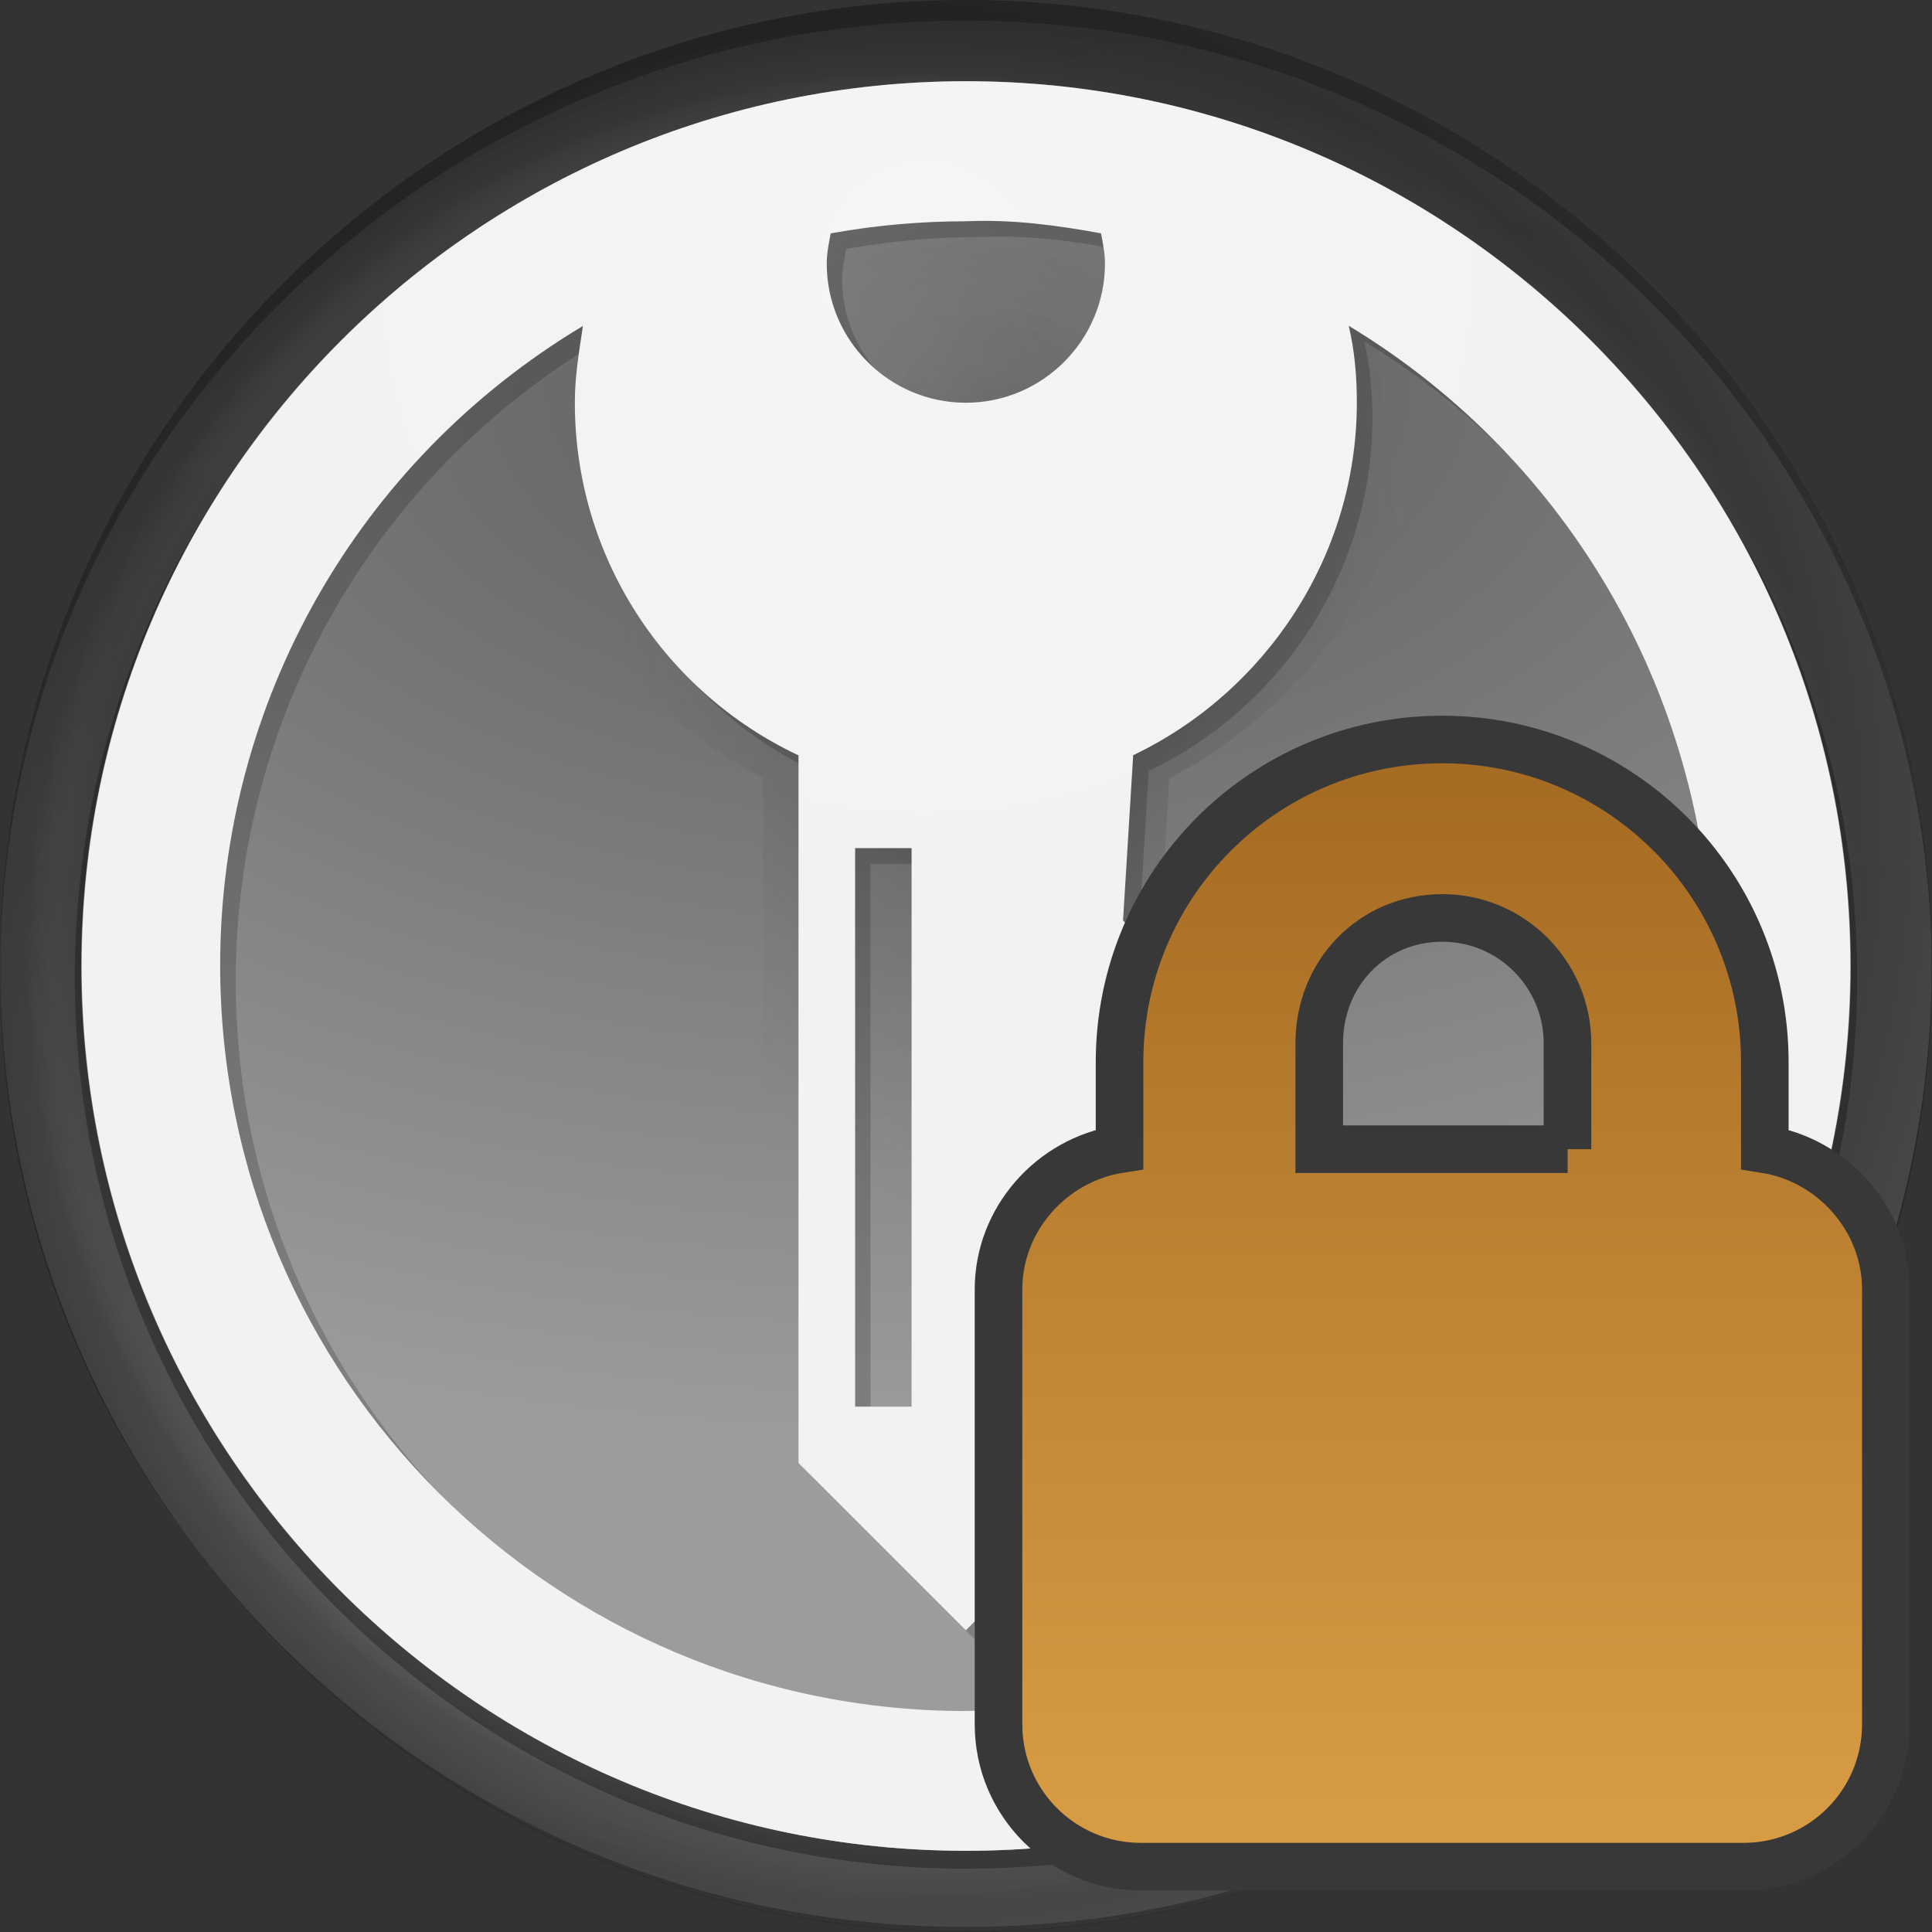 <?xml version="1.0" encoding="UTF-8"?><svg xmlns="http://www.w3.org/2000/svg" xmlns:xlink="http://www.w3.org/1999/xlink" viewBox="0 0 121.8 121.8"><rect x="0" y="0" width="121.8" height="121.8" fill="#333333" stroke="none"/><defs><style>.cls-1{fill:url(#linear-gradient-2);stroke:#383838;stroke-miterlimit:10;stroke-width:3px;}.cls-2{opacity:.35;}.cls-2,.cls-3{fill:#0f0f0d;}.cls-4{fill:url(#radial-gradient-2);opacity:.44;}.cls-5{fill:url(#radial-gradient-6);}.cls-6{fill:url(#radial-gradient);opacity:.32;}.cls-6,.cls-7{mix-blend-mode:lighten;}.cls-8{fill:rgba(15,15,13,.35);}.cls-9{fill:none;isolation:isolate;}.cls-10{fill:url(#radial-gradient-3);}.cls-11{fill:url(#radial-gradient-5);opacity:.3;}.cls-11,.cls-3{mix-blend-mode:multiply;}.cls-3{opacity:.2;}.cls-12{fill:url(#linear-gradient);}.cls-7{fill:url(#radial-gradient-4);opacity:.7;}</style><linearGradient id="linear-gradient" x1="60.9" y1="-6.41" x2="60.9" y2="115.39" gradientUnits="userSpaceOnUse"><stop offset="0" stop-color="#414141"/><stop offset=".2" stop-color="#3e3e3e"/><stop offset="1" stop-color="#3a3a3a"/></linearGradient><radialGradient id="radial-gradient" cx="569.86" cy="-378.63" fx="569.86" fy="-378.63" r="207.23" gradientTransform="translate(-144.62 183.52) scale(.35)" gradientUnits="userSpaceOnUse"><stop offset=".67" stop-color="#fcfcfc" stop-opacity="0"/><stop offset="1" stop-color="#fcfcfc"/></radialGradient><radialGradient id="radial-gradient-2" cx="578.2" cy="-351.33" fx="578.2" fy="-351.33" r="172.39" gradientTransform="translate(-144.62 183.52) scale(.35)" gradientUnits="userSpaceOnUse"><stop offset=".11" stop-color="#0f0f0d" stop-opacity="0"/><stop offset=".89" stop-color="#414141" stop-opacity="0"/><stop offset=".93" stop-color="#1e1e1d" stop-opacity=".68"/><stop offset=".99" stop-color="#0f0f0d"/></radialGradient><radialGradient id="radial-gradient-3" cx="583.95" cy="-454.7" fx="583.95" fy="-454.7" r="334.84" gradientTransform="translate(-144.62 115.45) scale(.35 .2)" gradientUnits="userSpaceOnUse"><stop offset="0" stop-color="#5e5e60"/><stop offset="1" stop-color="#9c9c9c"/></radialGradient><radialGradient id="radial-gradient-4" cx="581.44" cy="-456.46" fx="581.44" fy="-456.46" r="65.39" gradientTransform="translate(-144.62 183.52) scale(.35)" gradientUnits="userSpaceOnUse"><stop offset="0" stop-color="#9e9e9e"/><stop offset="1" stop-color="gray"/></radialGradient><radialGradient id="radial-gradient-5" cx="612.11" cy="-393.35" fx="612.11" fy="-393.35" r="96.59" gradientTransform="translate(-144.61 255.2) scale(.34 .56)" gradientUnits="userSpaceOnUse"><stop offset="0" stop-color="#000"/><stop offset=".78" stop-color="#4f4f4f" stop-opacity="0"/></radialGradient><radialGradient id="radial-gradient-6" cx="580.05" cy="-476.12" fx="580.05" fy="-476.12" r="223.51" gradientTransform="translate(-144.62 183.52) scale(.35)" gradientUnits="userSpaceOnUse"><stop offset="0" stop-color="#f5f5f5"/><stop offset=".53" stop-color="#f2f2f2"/></radialGradient><linearGradient id="linear-gradient-2" x1="-972.41" y1="823.61" x2="-972.29" y2="823.61" gradientTransform="translate(-413021.94 487805.21) rotate(90) scale(501.59 -501.59)" gradientUnits="userSpaceOnUse"><stop offset="0" stop-color="#a76c23"/><stop offset="1" stop-color="#d79b44"/></linearGradient></defs><g class="cls-9"><g id="Layer_2"><g id="Icon_Locked"><path id="Rim" class="cls-12" d="m60.9,121.8C27.32,121.8,0,94.48,0,60.9S27.32,0,60.9,0s60.9,27.32,60.9,60.9-27.32,60.9-60.9,60.9Zm0-116.68C30.16,5.12,5.15,30.15,5.15,60.9s25.01,55.78,55.75,55.78,55.75-25.02,55.75-55.78S91.64,5.12,60.9,5.12Z"/><path id="Bottom_Light" class="cls-6" d="m60.9.02C27.33.02.02,27.33.02,60.9s27.31,60.88,60.88,60.88,60.88-27.31,60.88-60.88S94.47.02,60.9.02Z"/><path id="Inner_Shadow" class="cls-4" d="m60.9,121.8C27.32,121.8,0,94.48,0,60.9S27.32,0,60.9,0s60.9,27.32,60.9,60.9-27.32,60.9-60.9,60.9Zm0-116.68C30.16,5.12,5.15,30.15,5.15,60.9s25.01,55.78,55.75,55.78,55.75-25.02,55.75-55.78S91.64,5.12,60.9,5.12Z"/><path id="Bottom_Drop_Shadow" class="cls-8" d="m60.9,5.45C29.92,5.45,4.72,30.65,4.72,61.63s25.2,56.18,56.18,56.18,56.18-25.2,56.18-56.18S91.88,5.45,60.9,5.45Z"/><path id="Top_Drop_Shadow" class="cls-2" d="m60.9,121.8C27.32,121.8,0,94.48,0,60.9S27.32,0,60.9,0s60.9,27.32,60.9,60.9-27.32,60.9-60.9,60.9Zm0-120.5C27.32,1.3,0,28.26,0,61.39s27.32,60.09,60.9,60.09,60.9-26.96,60.9-60.09S94.48,1.3,60.9,1.3Z"/><path id="Background" class="cls-10" d="m60.9,5.12C30.15,5.12,5.12,30.14,5.12,60.9s25.02,55.78,55.78,55.78,55.78-25.02,55.78-55.78S91.66,5.12,60.9,5.12Z"/><path id="Lighten_Hole" class="cls-7" d="m60.9,9.76c-9.16,0-16.61,7.45-16.61,16.61s7.45,16.61,16.61,16.61,16.61-7.45,16.61-16.61-7.45-16.61-16.61-16.61Z"/><path id="Key_Double_Shadow" class="cls-11" d="m31.59,13.26s0,.04,0,.06c-.07.01-.07,0,0-.06Zm42.12,35.8l-.77,13.78,9.1,9.92-9.1,9.92,6.02,6.55-6.02,6.55.77,13.67h-25.61v-60.39c-10.18-5.21-17.12-16.47-17.12-29.41,0-2.17.3-4.17.61-6.33,1.1-.21,18.97-7.69,18.97-7.69-.15.81,20.86.81,20.71,0,0,0,17.26,7.43,18.99,7.79.44,2.13.59,4.1.59,6.23,0,12.94-7.1,24.2-17.12,29.41Zm16.51-35.8c.01.05.02.1.03.15.19.04.2,0-.03-.15Z"/><path id="Key_Drop_Shadow" class="cls-3" d="m31.02,97.33c-9.9-8.61-16.16-21.3-16.16-35.5,0-16.52,8.64-31.77,22.87-40.29-.25,1.65-.51,3.18-.51,4.83,0,9.79,5.72,18.3,14.1,22.24v44.61l10.55,10.55,10.55-10.55-.64-9.28,4.96-4.96-4.96-4.96,7.5-7.5-7.5-7.5.64-10.42c8.26-3.94,14.1-12.46,14.1-22.24,0-1.65-.13-3.18-.51-4.83,5.16,3.12,9.59,7.14,13.14,11.8-8.58-11.79-22.53-19.46-38.28-19.46-26.09,0-47.24,21.05-47.24,47.02,0,14.69,6.77,27.81,17.38,36.43Zm27.42-7.66h-3.56v-35.21h3.56v35.21Zm-5.08-73.97c2.8-.51,5.72-.76,8.51-.76,2.92-.13,5.72.25,8.51.76.13.64.25,1.27.25,1.91,0,4.83-3.94,8.77-8.77,8.77s-8.77-3.94-8.77-8.77c0-.64.13-1.27.25-1.91Z"/><path id="Key" class="cls-5" d="m60.9,5.12C30.16,5.12,5.15,30.15,5.15,60.9s25.01,55.78,55.75,55.78,55.75-25.02,55.75-55.78S91.64,5.12,60.9,5.12Zm-8.51,9.59c2.8-.51,5.72-.76,8.51-.76,2.92-.13,5.72.25,8.51.76.13.64.25,1.27.25,1.91,0,4.83-3.94,8.77-8.77,8.77s-8.77-3.94-8.77-8.77c0-.64.13-1.27.25-1.91Zm5.08,38.76v35.21h-3.56v-35.21h3.56Zm3.43,54.4c-25.92,0-47.02-20.97-47.02-47.03,0-16.52,8.64-31.77,22.87-40.29-.25,1.65-.51,3.18-.51,4.83,0,9.79,5.72,18.3,14.1,22.24v44.61l10.55,10.55,10.55-10.55-.64-9.28,4.96-4.96-4.96-4.96,7.5-7.5-7.5-7.5.64-10.42c8.26-3.94,14.1-12.46,14.1-22.24,0-1.65-.13-3.18-.51-4.83,14.1,8.52,22.75,23.77,22.87,40.29,0,25.93-20.97,47.03-47.02,47.03Z"/><path id="Lock_Color" class="cls-1" d="m71.92,117.68c-4.95,0-8.97-4.01-8.97-8.97v-27.43c0-4.42,3.35-8.16,7.63-8.83v-5.49c0-11.24,9.1-20.34,20.34-20.34s20.34,9.1,20.34,20.34v5.49c4.28.67,7.63,4.42,7.63,8.83v27.43c0,4.95-4.01,8.97-8.97,8.97h-38Zm26.9-45.23v-6.69c0-4.28-3.48-7.89-7.89-7.89s-7.76,3.48-7.76,7.89v6.69h15.66Z"/></g></g></g></svg>